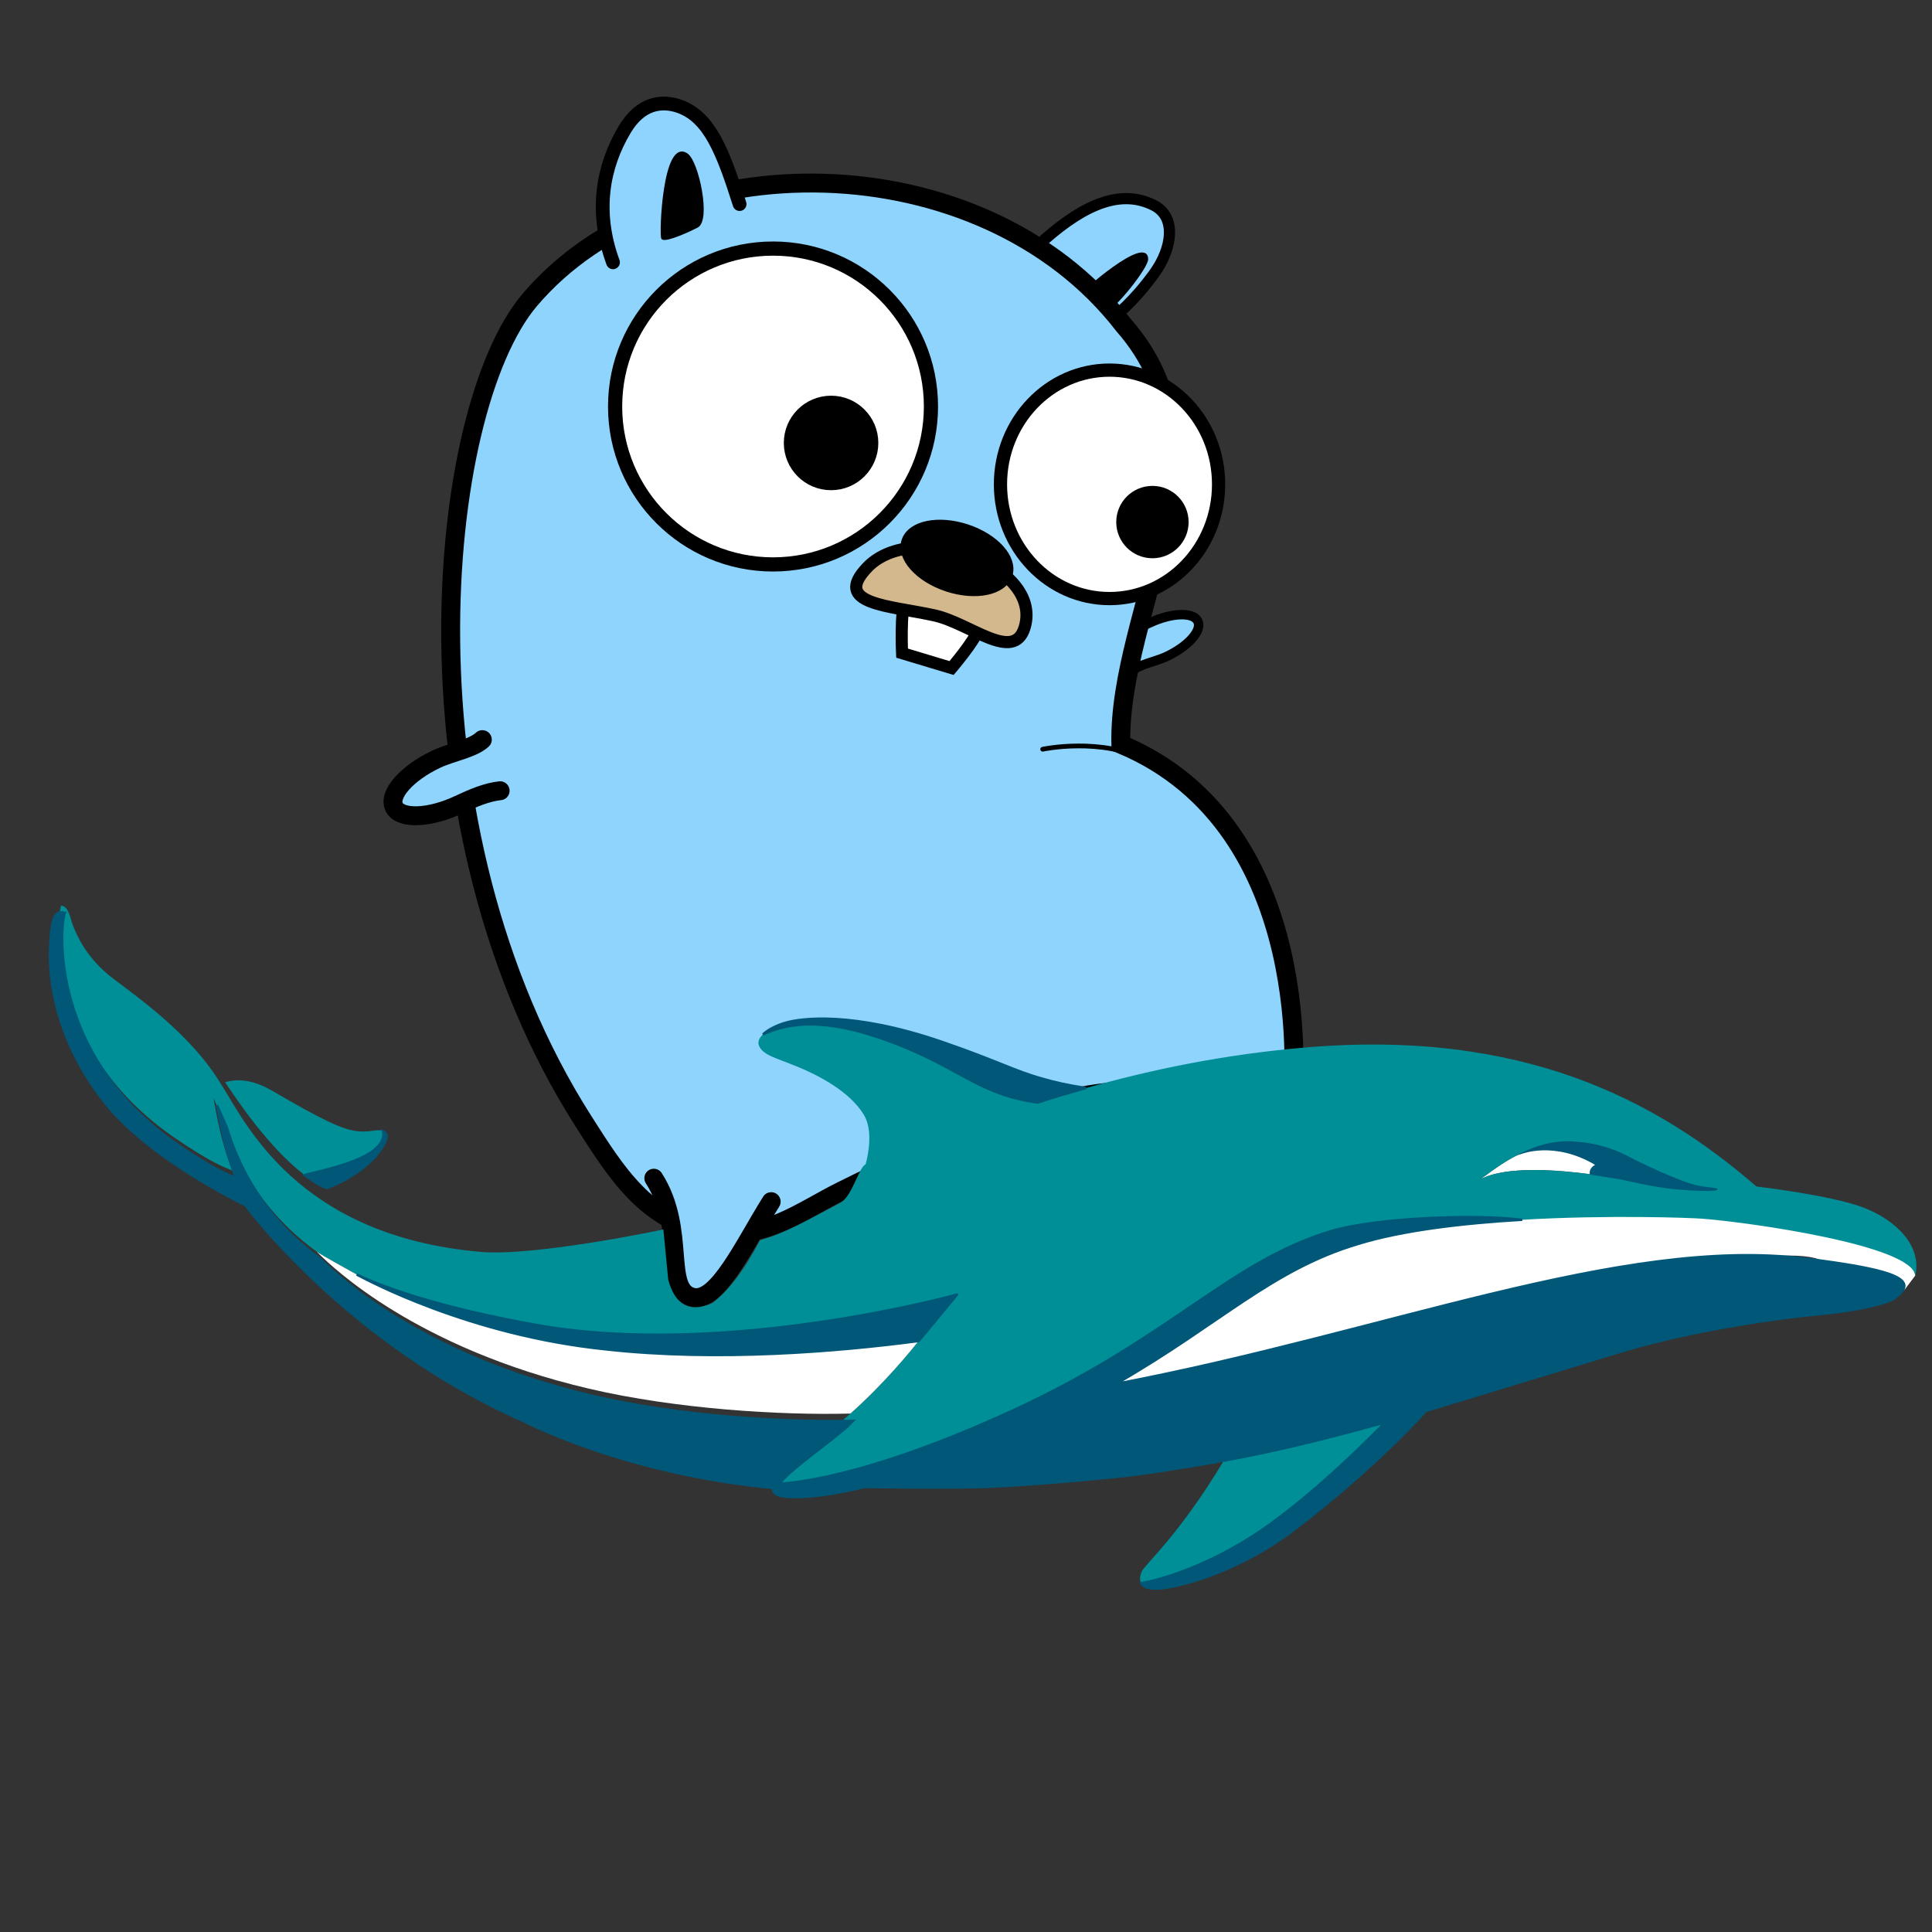 <?xml version="1.0" encoding="UTF-8" standalone="no"?>
<!DOCTYPE svg PUBLIC "-//W3C//DTD SVG 1.1//EN" "http://www.w3.org/Graphics/SVG/1.1/DTD/svg11.dtd">
<svg width="100%" height="100%" viewBox="0 0 372 372" version="1.1" xmlns="http://www.w3.org/2000/svg" xmlns:xlink="http://www.w3.org/1999/xlink" xml:space="preserve" xmlns:serif="http://www.serif.com/" style="fill-rule:evenodd;clip-rule:evenodd;stroke-linecap:round;">
    <rect x="0" y="0" width="372" height="372" fill="#333333" stroke="none"/>
    <g id="gopher" transform="matrix(0.766,0,0,0.766,-13.845,-1.368)">
        <g id="path4191" transform="matrix(1.485,0,0,1.485,-158.336,-204.087)">
            <path d="M295.607,179.177C302.569,173.053 308.637,170.65 314.071,173.371C318.051,175.364 317.175,180.736 314.22,184.851C310.697,189.756 307.428,192.307 307.225,192.299" style="fill:rgb(142,212,254);stroke:black;stroke-width:1.89px;"/>
        </g>
        <g id="path4201" transform="matrix(1.485,0,0,1.485,-158.336,-204.087)">
            <path d="M301.741,188.667C301.772,189.326 305.14,191.405 306.107,191.144C307.52,190.762 313.02,183.899 312.987,182.479C312.895,178.503 301.72,188.24 301.741,188.667Z" style="stroke:black;stroke-width:0.32px;stroke-linecap:butt;"/>
        </g>
        <g id="path4251" transform="matrix(1.485,0,0,1.485,-158.336,-204.087)">
            <path d="M310.474,252.199C311.67,251.076 314.367,250.646 316.243,249.769C319.959,248.028 322.332,245.343 321.543,243.771C320.755,242.199 317.103,242.336 313.387,244.077C311.592,244.918 309.878,245.62 308.26,245.787" style="fill:rgb(142,212,253);fill-rule:nonzero;stroke:black;stroke-width:1.6px;stroke-linejoin:bevel;"/>
        </g>
        <g id="path4235" transform="matrix(1.485,0,0,1.485,-158.336,-204.087)">
            <path d="M238.838,347.178C228.263,345.464 223.095,337.114 217.553,328.422C185.714,278.489 192.528,208.221 208.446,189.427C231.607,162.082 285.053,162.619 309,193.69C327.805,215.156 308.05,241.668 308.517,264.601C342.291,278.684 337.6,324.09 337.6,324.09C337.6,324.09 314.269,321.278 300.469,324.478C289.694,326.977 276.683,332.568 261.42,340.129C254.084,343.763 248.189,348.694 238.838,347.178Z" style="fill:rgb(142,212,253);stroke:black;stroke-width:3.2px;stroke-linecap:butt;"/>
        </g>
        <g id="path4183" transform="matrix(1.485,0,0,1.485,-158.336,-204.087)">
            <path d="M200.439,263.83C198.828,265.352 195.188,265.942 192.657,267.133C187.645,269.498 184.45,273.133 185.521,275.252C186.591,277.372 191.522,277.174 196.535,274.81C198.955,273.667 201.267,272.713 203.452,272.482" style="fill:rgb(142,212,253);fill-rule:nonzero;stroke:black;stroke-width:3.2px;stroke-linejoin:bevel;"/>
        </g>
        <g id="path4253" transform="matrix(1.485,0,0,1.485,-158.336,-204.087)">
            <path d="M313.107,267.436C305.249,263.32 295.288,265.456 295.288,265.456" style="fill:none;stroke:black;stroke-width:0.8px;stroke-linecap:butt;"/>
        </g>
        <g id="path4255" transform="matrix(1.485,0,0,1.485,-158.336,-204.087)">
            <path d="M229.464,338.069C235.061,346.805 230.937,357.005 236.057,358.224C240.245,359.221 244.719,349.412 249.333,342.036" style="fill:rgb(142,212,253);fill-rule:nonzero;stroke:black;stroke-width:3.2px;stroke-linejoin:bevel;"/>
        </g>
        <g id="path4212" transform="matrix(1.485,0,0,1.485,-158.336,-204.087)">
            <circle cx="249.646" cy="207.444" r="26.732" style="fill:white;stroke:black;stroke-width:2.4px;stroke-linejoin:round;"/>
        </g>
        <g id="circle4214" transform="matrix(1.485,0,0,1.485,-158.336,-204.087)">
            <ellipse cx="306.605" cy="220.62" rx="18.461" ry="19.336" style="fill:white;stroke:black;stroke-width:2.24px;stroke-linejoin:round;"/>
        </g>
        <g id="g4257" transform="matrix(1.485,0,0,1.485,-153.193,-203.544)">
            <path id="path4224" d="M268.582,239.056C267.696,241.962 268.024,248.826 268.024,248.826L276.404,251.348C276.404,251.348 280.286,246.777 280.759,245.123C281.233,243.469 281.03,242.558 281.03,242.558L268.582,239.056Z" style="fill:white;stroke:black;stroke-width:2.05px;stroke-linecap:butt;"/>
            <path id="path4222" d="M262.173,234.279C256.08,240.596 265.846,240.746 273.503,242.436C279.564,243.773 286.967,250.563 288.782,244.442C291.918,233.864 269.986,226.177 262.173,234.279Z" style="fill:rgb(211,183,141);stroke:black;stroke-width:2.05px;stroke-linecap:butt;"/>
            <g id="path4220" transform="matrix(0.95,0.313,0.313,-0.95,0,0)">
                <ellipse cx="336.136" cy="-134.211" rx="9.081" ry="5.198" style="stroke:black;stroke-width:1.54px;stroke-linejoin:bevel;"/>
            </g>
        </g>
        <g id="path4231" transform="matrix(1.485,0,0,1.485,-158.336,-204.087)">
            <circle cx="259.47" cy="213.613" r="7.083" style="stroke:black;stroke-width:1.83px;stroke-linejoin:round;"/>
        </g>
        <g id="circle4233" transform="matrix(1.485,0,0,1.485,-158.336,-204.087)">
            <circle cx="313.867" cy="227.007" r="5.425" style="stroke:black;stroke-width:1.4px;stroke-linejoin:round;"/>
        </g>
        <g id="path4189" transform="matrix(1.485,0,0,1.485,-158.336,-204.087)">
            <path d="M222.558,183.036C219.437,174.549 220.751,166.853 224.565,160.505C227.241,156.051 230.808,155.555 233.842,156.648C238.907,158.473 241.134,164.22 243.986,173.179" style="fill:rgb(142,212,254);stroke:black;stroke-width:2.33px;"/>
        </g>
        <g id="path4212-4" transform="matrix(1.485,0,0,1.485,-158.336,-204.087)">
            <path d="M230.932,178.974C231.563,179.486 235.692,177.567 236.784,176.998C238.96,175.865 236.889,166.103 235.096,164.808C231.128,161.941 230.523,178.643 230.932,178.974Z" style="stroke:black;stroke-width:0.39px;stroke-linecap:butt;"/>
        </g>
    </g>
    <g transform="matrix(0.28,0.139,0.139,-0.28,57.049,331.034)">
        <g transform="matrix(1.485,8.01915e-17,-8.01915e-17,1.485,-242.439,-137.551)">
            <path d="M584.802,549.22C578.962,547.809 564.59,547.368 558.457,547.366C552.326,547.366 543.66,548.277 530.348,542.462C520.801,538.295 514.377,529.943 511.504,525.545C512.414,526.826 513.271,527.852 513.989,528.394C513.989,528.394 523.689,539.585 543.511,538.128C542.854,537.119 542.293,535.701 542.926,534.31C542.936,534.29 542.948,534.269 542.958,534.249C543.048,534.063 543.153,533.877 543.288,533.695L543.287,533.694C543.32,533.647 543.347,533.6 543.384,533.554C543.384,533.554 550.485,535.838 555.514,537.353C566.414,540.063 573.173,541.902 580.526,544.916C590.576,549.034 593.787,550.859 593.454,551.637C593.123,552.417 590.64,550.629 584.8,549.219" style="fill:rgb(0,87,120);fill-rule:nonzero;stroke:rgb(0,87,120);stroke-width:1px;stroke-linecap:butt;"/>
        </g>
        <g transform="matrix(3.645,2.598,2.352,-3.3,87.339,397.334)">
            <path d="M127.357,22.357L91.314,18.871C71.656,21.444 57.958,29.305 46.258,38.939C51.947,37.039 142.289,28.316 149.795,35.077C156.567,37.243 161.641,39.403 160.365,41.537L162.222,39.561C162.201,37.86 161.635,36.56 161.262,35.118L127.357,22.357Z" style="fill:white;"/>
        </g>
        <g transform="matrix(1.485,8.01915e-17,-8.01915e-17,1.485,-242.439,-137.551)">
            <path d="M513.993,528.4C513.276,527.858 512.419,526.832 511.508,525.551C507.935,520.516 503.539,511.453 503.539,511.453C510.148,521.244 530.976,529.507 543.291,533.7C543.158,533.884 543.05,534.069 542.962,534.255C542.952,534.275 542.94,534.296 542.93,534.316C542.297,535.707 542.858,537.125 543.515,538.134C523.694,539.591 513.993,528.4 513.993,528.4" style="fill:white;fill-rule:nonzero;"/>
        </g>
        <g transform="matrix(1.485,8.01915e-17,-8.01915e-17,1.485,-242.439,-137.551)">
            <path d="M580.532,544.92C573.171,541.904 566.418,540.064 555.509,537.359C550.487,535.84 543.38,533.556 543.38,533.556C543.347,533.6 543.325,533.656 543.292,533.7C530.986,529.509 510.175,521.249 503.545,511.471C503.813,512.015 508.037,520.673 511.506,525.551C514.377,529.953 520.796,538.301 530.342,542.47C543.657,548.279 552.327,547.37 558.46,547.37C564.59,547.37 578.958,547.814 584.801,549.222C590.644,550.63 593.129,552.426 593.46,551.639C593.793,550.863 590.577,549.044 580.533,544.92L580.532,544.92ZM651.076,571.761C636.564,570.32 607.473,559.843 607.473,559.843C554.344,573.635 491.305,575.187 413.967,528.124C399.531,519.332 386.338,510.241 374.131,500.973C361.935,491.704 350.727,482.269 340.271,472.801C335.748,468.721 329.949,463.488 324.982,458.466C299.883,450.096 288.74,457.923 254.249,453.389C226.953,449.797 216.355,440.484 210.346,433.166C209.57,431.059 209.647,429.208 211.066,428.077C214.326,425.461 219.359,426.769 228.916,427.478C238.462,428.177 252.931,427.944 262.475,421.979C268.629,418.155 271.422,408.908 272.443,403.797C270.432,401.664 273.39,389.274 270.087,384.738C263.476,375.659 257.818,366.953 250.693,359.501L247.189,356.128C246.851,342.165 244.827,331.468 241.116,324.038C234.673,316.103 227.77,316.275 220.412,324.461L209.315,342.282C209.315,342.282 166.625,308.498 145.481,300.225C74.28,272.352 34.173,305.092 18.103,314.748L18.091,314.726C-1.399,327.232 -27.254,331.368 -41.122,333.973C-54.993,336.578 -62.575,343.286 -65.535,345.803C-68.495,348.319 -70.769,352.555 -74.14,351.601C-75.003,351.357 -75.758,351.091 -76.301,350.581C-75.758,351.08 -75.003,351.346 -74.14,351.59C-73.619,345.57 -53.418,295.347 10.741,286.222C29.078,283.617 34.911,284.437 38.335,284.692C27.547,294.171 18.657,307.398 17.902,308.174C20.353,306.045 22.803,304.016 25.253,302.076C44.4,281.632 66.164,273.195 84.445,270.147C85.642,269.77 103.681,268.994 103.681,268.994C124.723,269.437 152.973,275.624 179.192,283.229C256.168,305.569 330.429,372.278 330.429,372.278C330.429,372.278 326.305,354.295 324.697,347.931C323.644,342.898 319.864,326.046 312.757,308.407C312.757,308.396 310.629,303.085 307.536,296.577C302.967,286.954 296.548,274.836 296.548,269.77C296.548,269.526 296.56,269.304 296.593,269.105C296.593,269.105 296.648,268.55 296.87,267.841C302.658,270.912 310.528,276.233 319.477,283.783C333.49,295.469 351.251,313.252 371.805,338.607C417.992,395.582 425.333,434.585 457.807,464.925C471.553,477.786 507.697,497.653 526.199,504.105C526.41,504.216 526.554,504.282 526.611,504.305C526.621,504.305 526.621,504.316 526.632,504.305L526.643,504.316C557.908,522.165 588.518,535.968 593.485,537.975C611.777,545.337 676.114,566.701 682.889,556.08L682.899,556.08C680.061,568.319 665.393,573.186 651.079,571.756" style="fill:rgb(0,142,151);fill-rule:nonzero;"/>
        </g>
        <g transform="matrix(1.485,8.01915e-17,-8.01915e-17,1.485,-242.439,-137.551)">
            <path d="M324.696,347.923C323.643,342.89 319.863,326.038 312.756,308.399C287.601,295.05 247.388,277.944 211.018,269.418C139.386,252.621 93.51,267.189 85.65,269.762L84.531,270.116C86.282,269.739 103.688,268.986 103.688,268.986C107.448,268.908 156.35,266.99 210.046,287.134C253.937,303.166 297.098,329.341 324.704,347.923" style="fill:white;fill-rule:nonzero;"/>
        </g>
        <g transform="matrix(1.485,8.01915e-17,-8.01915e-17,1.485,-242.439,-137.551)">
            <path d="M330.426,372.273C330.426,372.273 326.303,354.29 324.694,347.926C297.089,329.345 253.928,303.169 210.037,287.138C156.343,266.993 107.439,268.911 103.679,268.989C124.721,269.432 152.972,275.619 179.19,283.225C256.166,305.564 330.427,372.273 330.427,372.273" style="fill:rgb(0,87,120);fill-rule:nonzero;stroke:rgb(0,87,120);stroke-width:1px;stroke-linecap:butt;"/>
        </g>
        <g transform="matrix(1.485,8.01915e-17,-8.01915e-17,1.485,-242.439,-137.551)">
            <path d="M513.033,403.722C507.568,386.871 499.174,363.832 488.898,344.342C476.68,321.181 460.583,305.183 452.1,299.041C450.692,299.895 450.16,301.691 450.116,303.543C450.05,306.846 457.301,323.876 460.149,359.72C469.307,366.604 477.535,373.156 484.806,379.199C494.052,386.893 503.576,395.22 513.032,403.723" style="fill:rgb(0,142,151);fill-rule:nonzero;"/>
        </g>
        <g transform="matrix(1.485,8.01915e-17,-8.01915e-17,1.485,-242.439,-137.551)">
            <path d="M89.799,323.434C89.789,321.161 89.477,318.844 88.879,316.483C87.782,312.447 85.652,307.569 82.217,302.536C80.131,299.465 76.695,295.584 76.651,295.54C76.085,295.507 73.436,295.396 71.206,295.618C68.967,295.839 66.583,296.239 65.596,296.427L65.596,296.438C64.987,297.27 94.501,317.27 86.506,327.005C86.951,327.071 89.666,327.681 89.799,323.435" style="fill:rgb(0,87,120);fill-rule:nonzero;stroke:rgb(0,87,120);stroke-width:1px;stroke-linecap:butt;"/>
        </g>
        <g transform="matrix(1.485,8.01915e-17,-8.01915e-17,1.485,-242.439,-137.551)">
            <path d="M679.1,543.29C679.09,543.29 679.09,543.279 679.09,543.279C679.09,543.279 677.902,541.527 673.933,538.057C669.975,534.587 663.236,529.42 652.137,522.591C641.516,516.061 611.916,496.039 589.187,475.029C588.343,474.253 527.577,416.901 526.058,415.493C525.892,414.961 518.01,385.604 499.184,347.42C485.992,320.668 466.3,303.949 459.315,300.124C458.873,299.891 454.815,297.319 452.098,299.049C460.58,305.191 476.678,321.189 488.896,344.349C499.172,363.84 507.566,386.878 513.031,403.73C503.574,395.226 494.05,386.9 484.804,379.206C477.533,373.164 469.305,366.611 460.148,359.727C460.148,359.693 440.458,345.247 429.326,337.841C429.326,337.841 429.316,337.841 429.316,337.83C423.085,333.695 394.536,315.9 377.218,306.455C362.519,298.428 331.729,283.838 331.641,283.793L331.63,283.793C315.598,270.256 303.038,263.936 299.678,264.779C297.617,265.289 296.906,267.717 296.862,267.839C302.65,270.91 310.52,276.232 319.469,283.782C333.482,295.468 351.244,313.25 371.798,338.606C417.984,395.581 425.324,434.584 457.797,464.924C471.544,477.784 507.687,497.652 526.19,504.104C526.401,504.215 526.546,504.281 526.602,504.303C505.425,492.219 483.963,478.283 469.96,464.923C442.829,439.568 433.55,409.955 406.677,369.499L406,368.446C496.545,437.117 566.517,516.643 638.855,542.052C641.161,542.862 643.344,543.616 645.44,544.325C645.528,544.358 645.617,544.381 645.696,544.414C670.318,552.74 680.274,554.037 680.995,549.403C681.317,547.385 679.698,544.381 679.099,543.283" style="fill:rgb(0,87,120);fill-rule:nonzero;stroke:rgb(0,87,120);stroke-width:1px;stroke-linecap:butt;"/>
        </g>
        <g transform="matrix(1.485,8.01915e-17,-8.01915e-17,1.485,-242.439,-137.551)">
            <path d="M65.596,296.444L65.596,296.433C47.338,299.948 25.961,312.376 19.331,316.146C21.605,318.363 27.203,322.355 37.813,321.7C52.381,320.802 68.478,319.616 76.018,321.878C82.494,323.818 83.723,326.645 86.495,327.011L86.506,327.011C94.501,317.277 64.986,297.276 65.596,296.445" style="fill:rgb(0,142,151);fill-rule:nonzero;"/>
        </g>
        <g transform="matrix(1.485,8.01915e-17,-8.01915e-17,1.485,-242.439,-137.551)">
            <path d="M254.248,453.391C288.732,457.923 299.881,450.098 324.982,458.47C329.944,463.489 335.74,468.716 340.262,472.799C333.159,470.517 327.67,469.16 322.495,468.243C310.739,465.922 302.211,466.529 277.829,463.326C239.522,458.286 221.607,446.281 216.585,441.641C215.069,440.241 213.908,439.028 212.315,436.81C211.219,435.286 210.449,433.481 210.329,433.153C216.345,440.476 226.937,449.799 254.248,453.391" style="fill:rgb(0,87,120);fill-rule:nonzero;stroke:rgb(0,87,120);stroke-width:1px;stroke-linecap:butt;"/>
        </g>
        <g transform="matrix(-8.01915e-17,1.485,-1.485,-8.01915e-17,799.724,-3.164)">
            <path d="M204.059,391.583C194.436,396.15 182.317,402.568 177.251,402.568C177.007,402.568 176.786,402.557 176.586,402.525C153.77,460.93 154.844,508.563 154.833,508.733C151.031,589.046 183.726,652.24 183.726,652.24C183.726,652.24 183.737,652.24 183.737,652.252C183.737,652.418 183.726,652.86 183.726,653.538C183.726,661.077 184.302,698.373 195.678,722.863C208.105,749.649 227.585,765.059 242.231,771.765C253.141,776.754 256.622,776.999 258.063,775.413C258.185,775.281 258.295,775.126 258.395,774.971C258.395,774.971 258.395,774.959 258.406,774.959C258.695,774.483 258.894,773.895 259.071,773.252C253.051,772.731 202.828,752.531 193.704,688.372C191.098,670.034 191.919,664.201 192.174,660.777C201.653,671.565 214.879,680.455 215.655,681.21C213.527,678.76 211.498,676.309 209.558,673.859C189.114,654.713 180.676,632.948 177.628,614.667C177.617,614.645 177.617,614.623 177.606,614.589L177.606,614.579L177.584,614.501L177.251,613.47C174.679,605.609 160.112,559.733 176.908,488.102C185.433,451.727 202.54,411.514 215.889,386.364C215.878,386.364 210.567,388.493 204.059,391.586" style="fill:rgb(0,87,120);fill-rule:nonzero;stroke:rgb(0,87,120);stroke-width:1px;stroke-linecap:butt;"/>
        </g>
    </g>
</svg>

